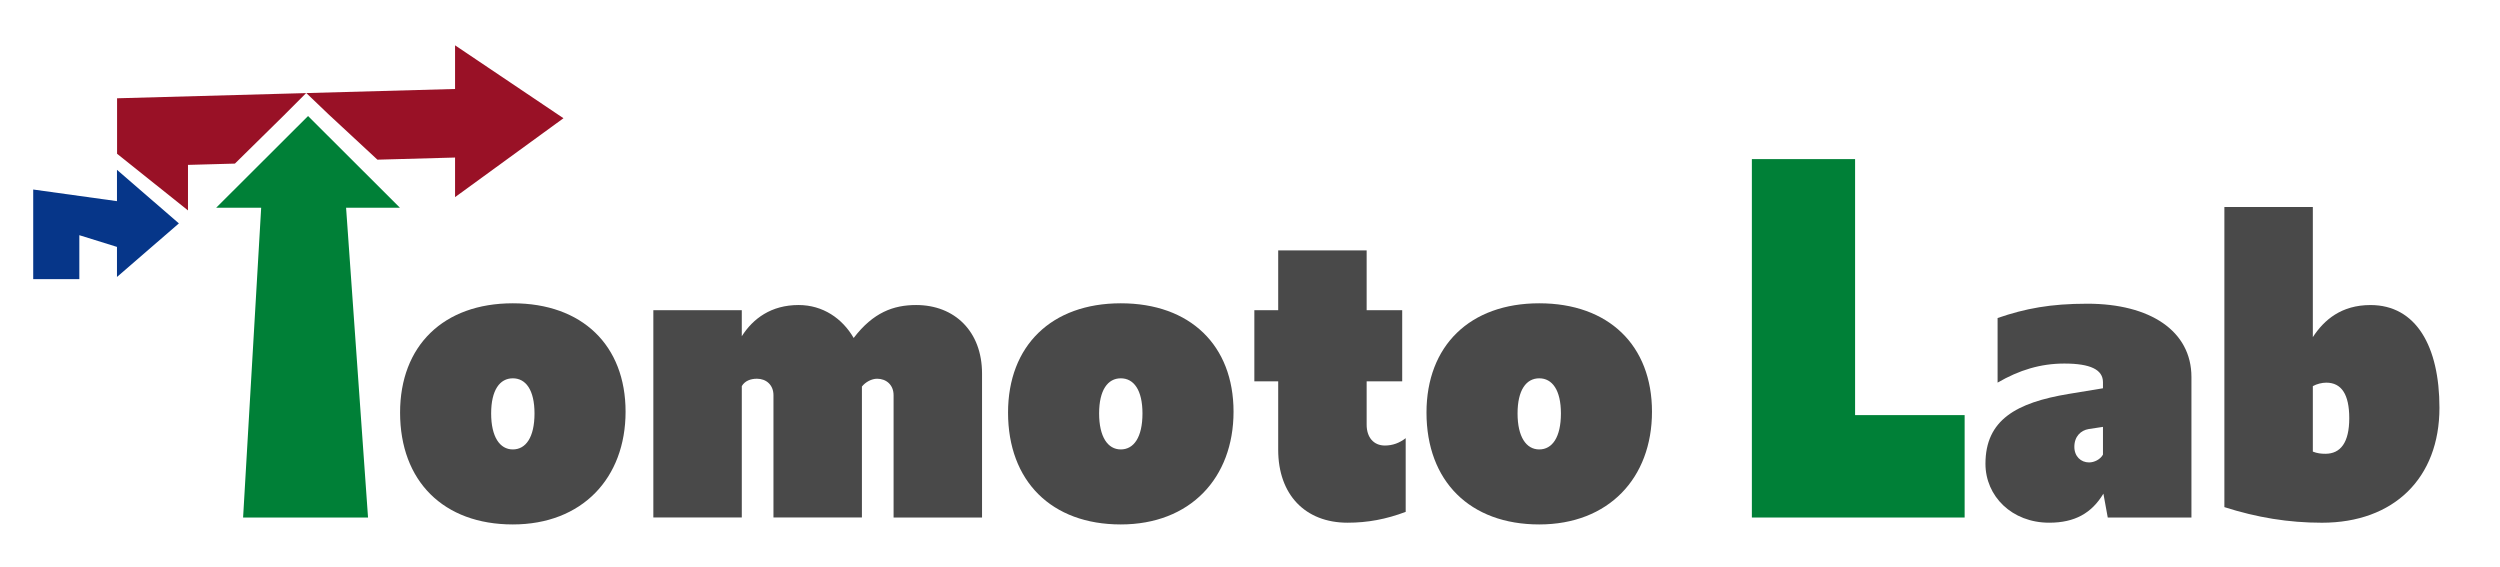 <?xml version="1.0" encoding="UTF-8"?>
<svg id="_レイヤー_1" data-name="レイヤー 1" xmlns="http://www.w3.org/2000/svg" viewBox="0 0 1485.2 337.08">
  <defs>
    <style>
      .cls-1 {
        fill: #008037;
      }

      .cls-2 {
        fill: #991126;
      }

      .cls-3 {
        fill: #063689;
      }

      .cls-4 {
        fill: #494949;
      }
    </style>
  </defs>
  <g>
    <polygon class="cls-3" points="69.49 119.5 19.73 112.59 19.73 165.82 47.13 165.82 47.13 139.72 69.49 146.68 69.49 164.54 106.27 132.72 69.49 100.89 69.49 119.5"/>
    <polygon class="cls-2" points="334.74 70.24 270.34 26.92 270.34 52.86 181.98 55.29 195.1 67.84 224.22 94.86 270.34 93.59 270.34 117.11 334.74 70.24"/>
    <polygon class="cls-2" points="181.86 55.3 69.55 58.39 69.55 91.35 111.68 125.01 111.68 102.12 111.68 97.96 139.56 97.19 168.74 68.46 181.86 55.3"/>
    <path class="cls-1" d="m218.64,307.44l-13.04-184.04h31.98l-54.57-54.47-54.58,54.47h26.73l-10.74,184.04h74.22Z"/>
  </g>
  <path class="cls-4" d="m237.68,245.1c0-39.67,25.76-64.92,66.98-64.92s66.98,24.99,66.98,64.4-25.76,66.98-66.98,66.98-66.98-25.76-66.98-66.46Zm79.86.52c0-13.91-5.15-20.87-12.88-20.87s-12.88,6.96-12.88,20.87,5.15,21.38,12.88,21.38,12.88-7.21,12.88-21.38Z"/>
  <path class="cls-4" d="m388.13,184.3h52.55v15.46c6.7-10.56,17.52-18.55,33.75-18.55,14.43,0,26.02,7.99,32.72,19.58,11.59-15.2,23.7-19.58,37.1-19.58,22.93,0,39.16,15.71,39.16,40.7v85.53h-52.55v-72.65c0-6.18-4.38-9.79-9.79-9.79-3.35,0-6.96,2.06-9.02,4.64v77.8h-52.55v-72.65c0-6.18-4.38-9.79-9.79-9.79-3.86,0-7.21,1.29-9.02,4.38v78.06h-52.55v-123.14Z"/>
  <path class="cls-4" d="m598.86,245.1c0-39.67,25.76-64.92,66.98-64.92s66.98,24.99,66.98,64.4-25.76,66.98-66.98,66.98-66.98-25.76-66.98-66.46Zm79.86.52c0-13.91-5.15-20.87-12.88-20.87s-12.88,6.96-12.88,20.87,5.15,21.38,12.88,21.38,12.88-7.21,12.88-21.38Z"/>
  <path class="cls-4" d="m759.35,267.25v-40.7h-14.17v-42.25h14.17v-35.55h52.55v35.55h21.12v42.25h-21.12v25.76c0,7.47,4.12,12.37,10.82,12.37,4.64,0,8.76-1.55,12.37-4.38v43.79c-11.59,4.38-22.67,6.44-34.52,6.44-25.25,0-41.22-16.75-41.22-43.28Z"/>
  <path class="cls-4" d="m847.45,245.1c0-39.67,25.76-64.92,66.98-64.92s66.98,24.99,66.98,64.4-25.76,66.98-66.98,66.98-66.98-25.76-66.98-66.46Zm79.86.52c0-13.91-5.15-20.87-12.88-20.87s-12.88,6.96-12.88,20.87,5.15,21.38,12.88,21.38,12.88-7.21,12.88-21.38Z"/>
  <path class="cls-1" d="m1040.75,94.52h61.32v152.09h65.08v60.84h-126.4V94.52Z"/>
  <path class="cls-4" d="m1179.52,275.5c0-26.02,18.29-36.32,49.46-41.48l20.35-3.35v-3.61c0-7.47-7.47-11.08-22.93-11.08-14.17,0-26.79,3.86-39.67,11.33v-38.38c16.49-5.67,31.43-8.5,53.33-8.5,37.35,0,61.83,16.23,61.83,43.54v83.47h-49.72l-2.58-14.17c-6.96,11.59-17,17.26-32.2,17.26-22.15,0-37.87-15.71-37.87-35.04Zm69.81-5.41v-16.49l-8.5,1.29c-4.64.77-8.5,4.38-8.5,10.56,0,5.67,3.86,9.27,8.76,9.27,3.09,0,6.7-1.8,8.24-4.64Z"/>
  <path class="cls-4" d="m1321.46,301.26V122.99h52.55v77.29c6.7-10.3,17-19.06,34.26-19.06,27.05,0,40.96,24.47,40.96,61.05,0,41.73-27.05,68.27-69.81,68.27-19.84,0-38.64-3.09-57.96-9.27Zm74.19-52.81c0-14.17-4.64-21.12-13.65-21.12-2.58,0-5.67.77-7.99,2.06v38.9c2.58,1.03,4.9,1.29,7.47,1.29,9.02,0,14.17-6.7,14.17-21.12Z"/>
</svg>